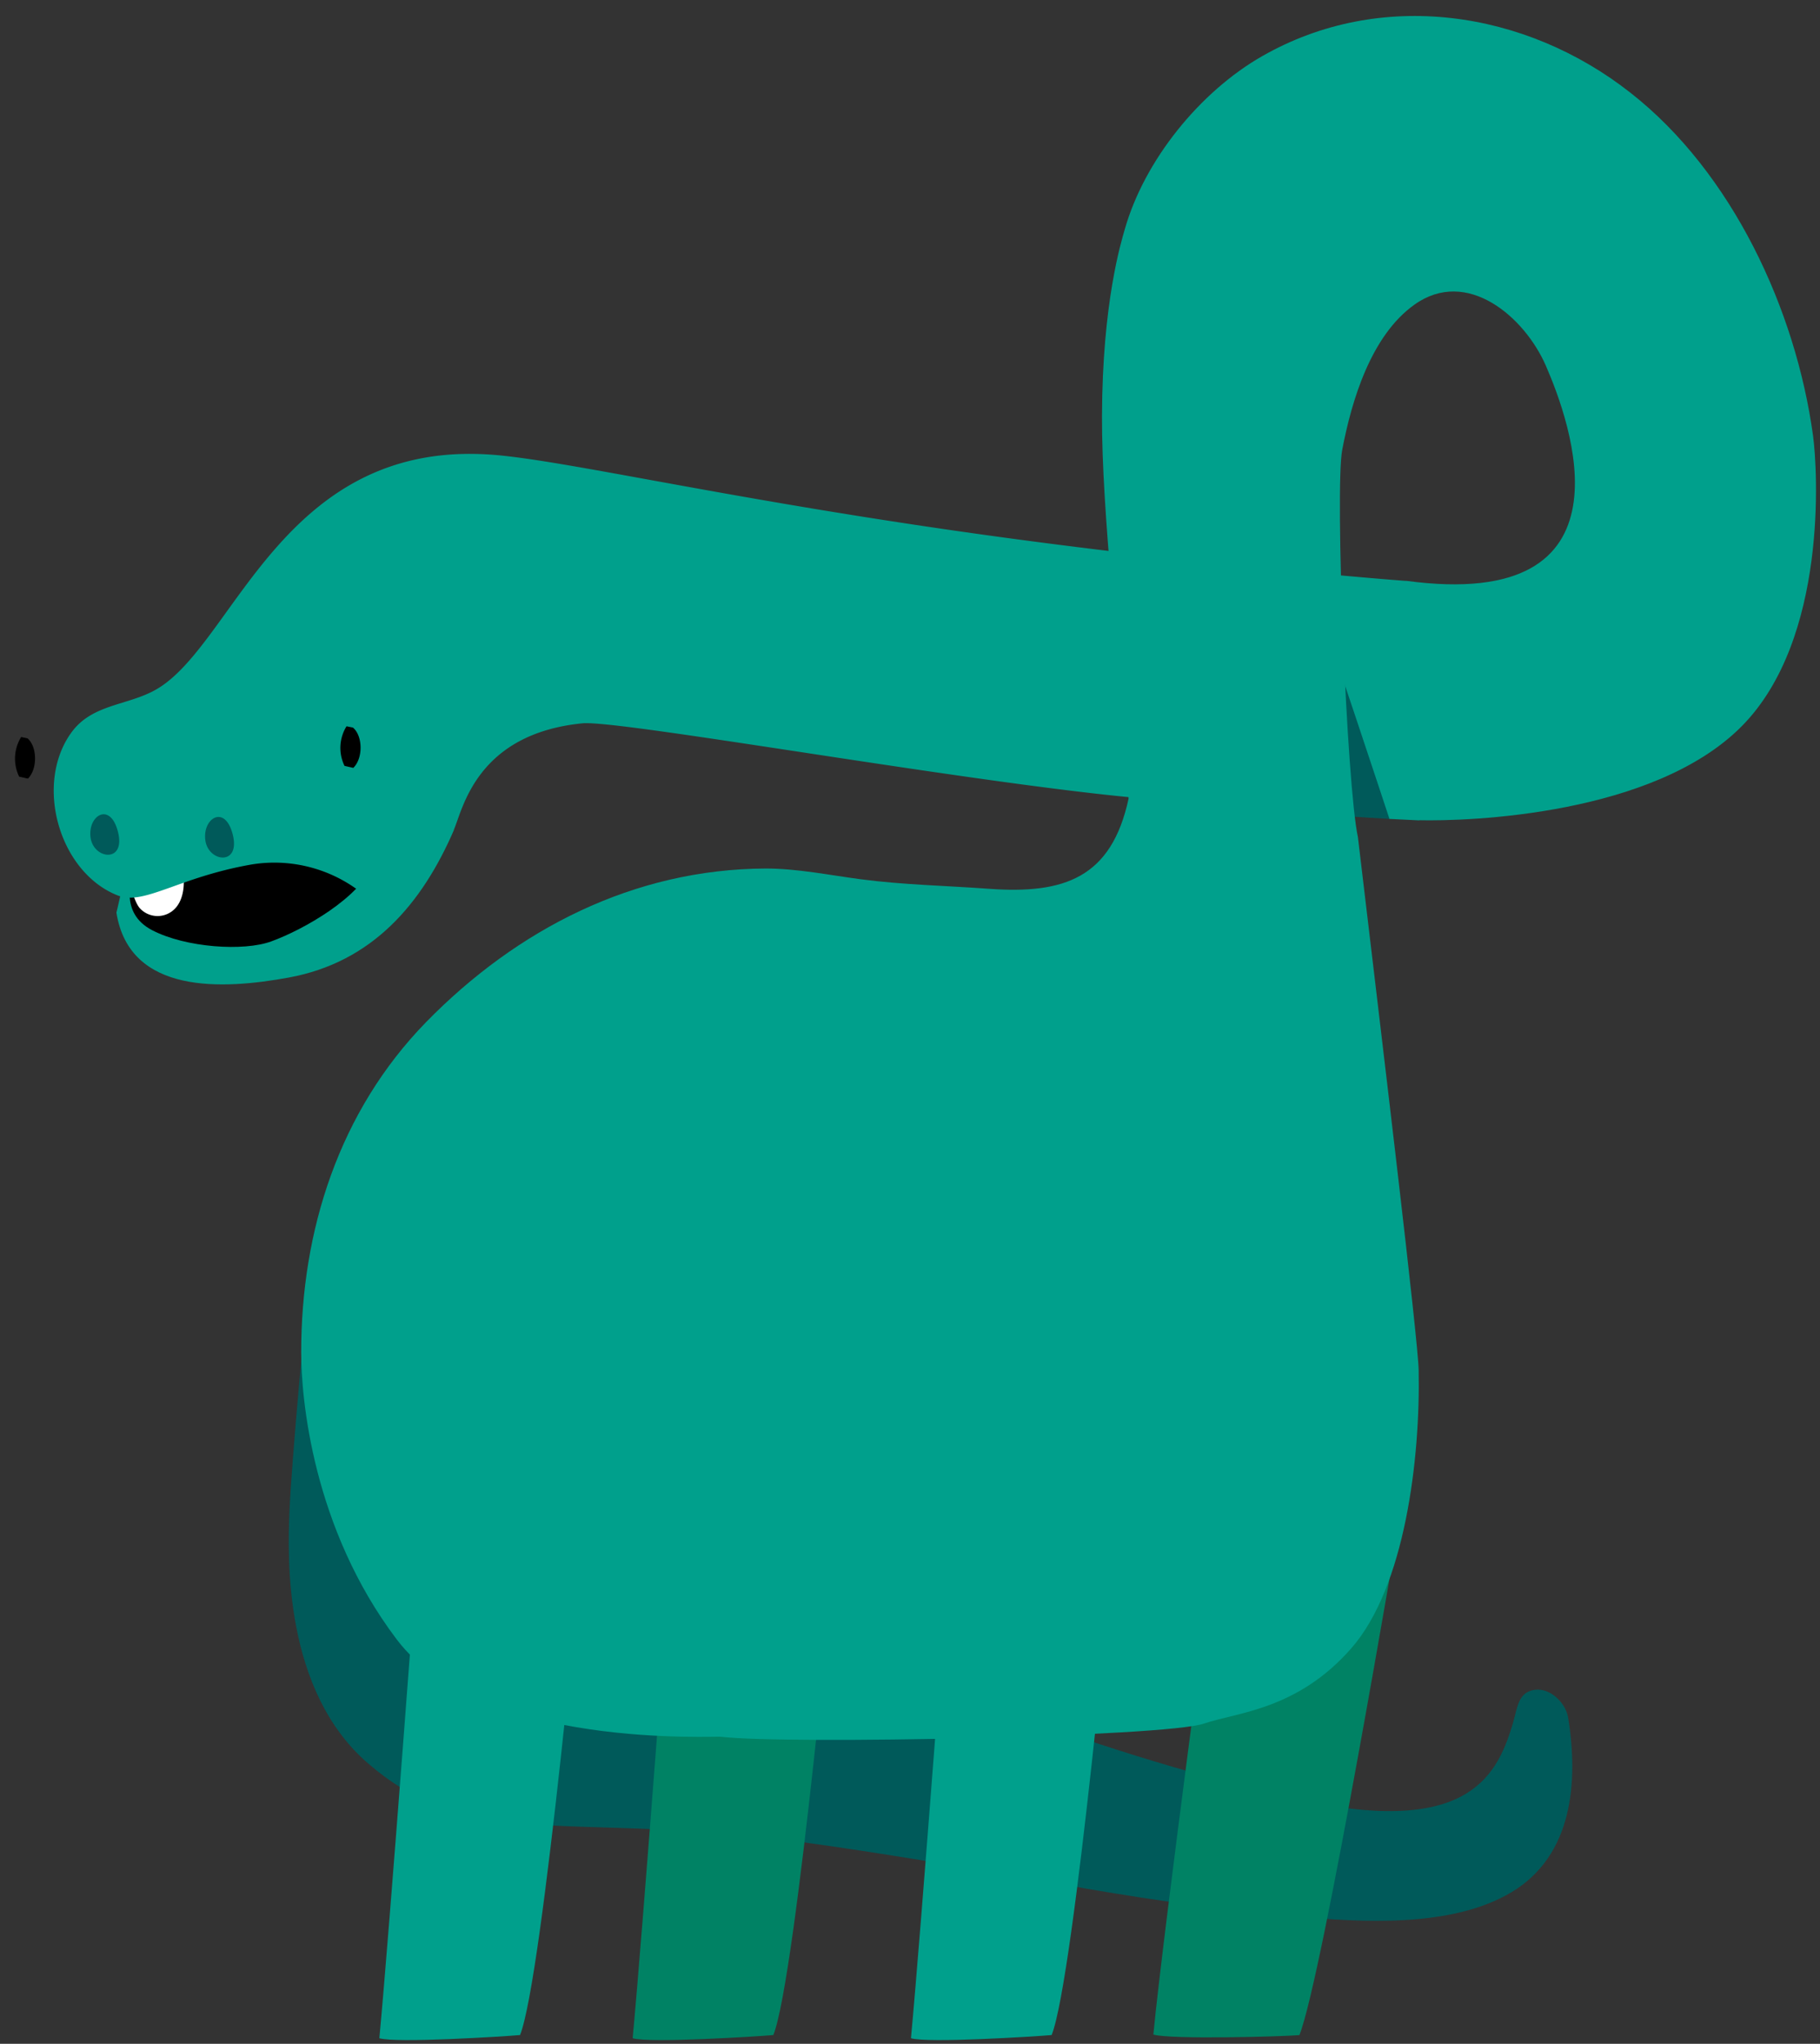 <svg width="163" height="183" viewBox="-1 -1 163 183" xmlns="http://www.w3.org/2000/svg"><rect x="-1" y="-1" width="163" height="183" fill="#333333" stroke="none"/><path fill="#00A08C" d="M10.09 77.94c-.105.26-.615 2.65-.665 2.775 1.175 7.375 9.55 6.89 15.425 5.815 7.465-1.365 11.93-6.555 14.825-13.26L10.09 77.94z"/><path d="M10.79 77.04c.09.615-1.17 3.68 1.83 5.245s8.22 1.92 10.69 1c2.915-1.06 7.935-3.935 9.09-6.895l-8.725-6.045L10.79 77.04z"/><path fill="#FFF" d="M10.475 77.605s.5 2.08 1.025 2.69a2.155 2.155 0 0 0 2.865.325c1.29-.91 1.085-2.925 1.085-2.925l-4.975-.09z"/><path fill="#00A08C" d="M5.385 64.6c1.865-2.585 5.05-2.405 7.6-3.865 7-4 11.225-22.33 29.955-21.03 6.065.42 19.65 3.615 40.535 6.66 21.85 3.19 41.445 4.65 41.445 4.65s9.85 2.325 10.805 10.805C136.68 70.3 126 72.45 126 72.45l-2.565-.125-3.88-2.135a89.494 89.494 0 0 1-15.5.5c-13.545-.75-49.385-7.275-52.895-6.925-9.465.94-10.705 7.66-11.5 9.5-3.255 1.89-7.33 6.5-7.33 6.5A12.642 12.642 0 0 0 21.5 76.41c-6.57 1.155-9.6 3.695-11.965 2.765C4.29 77.105 2.05 69.22 5.385 64.6z"/><path fill="#005A5A" d="M17.39 74.24c-.27-1.975 1.75-3.255 2.45-.54.735 2.865-2.185 2.51-2.45.54zM7.11 74c-.27-1.975 1.75-3.255 2.45-.54.735 2.85-2.18 2.495-2.45.54z"/><path d="M1.5 68.715l-.785-.175a3.693 3.693 0 0 1 .18-3.55l.57.12c.88.75.905 2.755.035 3.605zm29.14-.96l-.785-.18a3.683 3.683 0 0 1 .18-3.545l.575.115c.89.75.92 2.755.03 3.61z"/><path fill="#005A5A" d="M123.44 72.325l-4.645-.28s-1.305-16.7-1.305-17.235c0-.535 5.95 17.515 5.95 17.515zM24.925 134.3c.17-4.135 1.475-18.785 2.035-22.89.1 3.23 6.325 11.5 11.835 16.965 11.24 4.69 38.325 22.78 75.365 31.5 4.575 1.075 11.31 2.265 15.66 0 2.745-1.445 3.88-3.835 4.69-6.63.395-1.365.465-2.765 1.975-2.945 1.41-.165 2.75 1.21 2.96 2.5.925 5.745.425 12.345-5.09 15.635-5.395 3.215-13.44 2.68-19.42 2.155-6.205-.55-12.285-1.395-18.425-2.445-2.36-.4-25.42-4.66-34.61-5.165-15.62-.865-22.295.47-29.91-6.065-7.615-6.535-7.235-18.49-7.065-22.615z"/><path fill="#008264" d="M107.89 137s-4.725 35.055-5.595 44.17c1.5.455 11.56.185 13.08.05 2.05-5.115 8.92-45.83 8.92-45.83L107.89 137zm-48.73 0s-2.635 35.385-3.5 44.5c1.5.45 11.08-.15 12.6-.285C70.315 176.095 74 135.6 74 135.6L59.16 137z"/><path fill="#00A08C" d="M95 46.105c.05.55.045.6 0 0z"/><path fill="#00A08C" d="M37.155 90.525c8.135-8.315 18.58-13.705 30.415-13.76 2.85 0 5.715.595 8.535.965 3.78.5 7.635.57 11.44.85 6.8.5 11-1 12.53-8.065v-.045c-.865-13.17-2.405-25.545-2.38-34.225.03-10.16 1.725-15.61 2.035-16.695 1.77-6.24 6.77-12.355 12.3-15.515 10.605-6.065 23.575-4.14 33 3.275 9.11 7.135 14.795 19.405 16.345 30.69.415 3.045 1.33 18.2-6.36 26-7.865 7.97-24.39 8.555-29 8.44-.33-3.66-.365-7.375-.765-11s.455-6.81-.32-10.435c21 2.84 14.705-14.255 12.5-19.3-1.905-4.33-7.04-8.785-11.75-5.43-3.89 2.77-5.625 8.565-6.47 13-.67 3.5.405 30.08 1.405 34.68 2.24 18.865 5.385 44.93 5.44 47.73.155 7.87-1.2 19.395-6.045 24.915s-10.235 5.72-13.195 6.73c-3.47 1.185-37.29 1.875-43.22 1.18-.14-.12-21.525 1.245-29.065-8.72-7.54-9.965-8.56-21.605-8.555-25.695-.01-10.905 3.4-21.595 11.18-29.57z"/><path fill="#00A08C" d="M84.085 137s-2.635 35.385-3.5 44.5c1.5.45 11.08-.15 12.6-.285 2.05-5.115 5.735-45.61 5.735-45.61L84.085 137zm-47.61 0s-2.635 35.385-3.5 44.5c1.5.45 11.08-.15 12.6-.285 2.055-5.115 5.735-45.61 5.735-45.61L36.475 137z"/></svg>